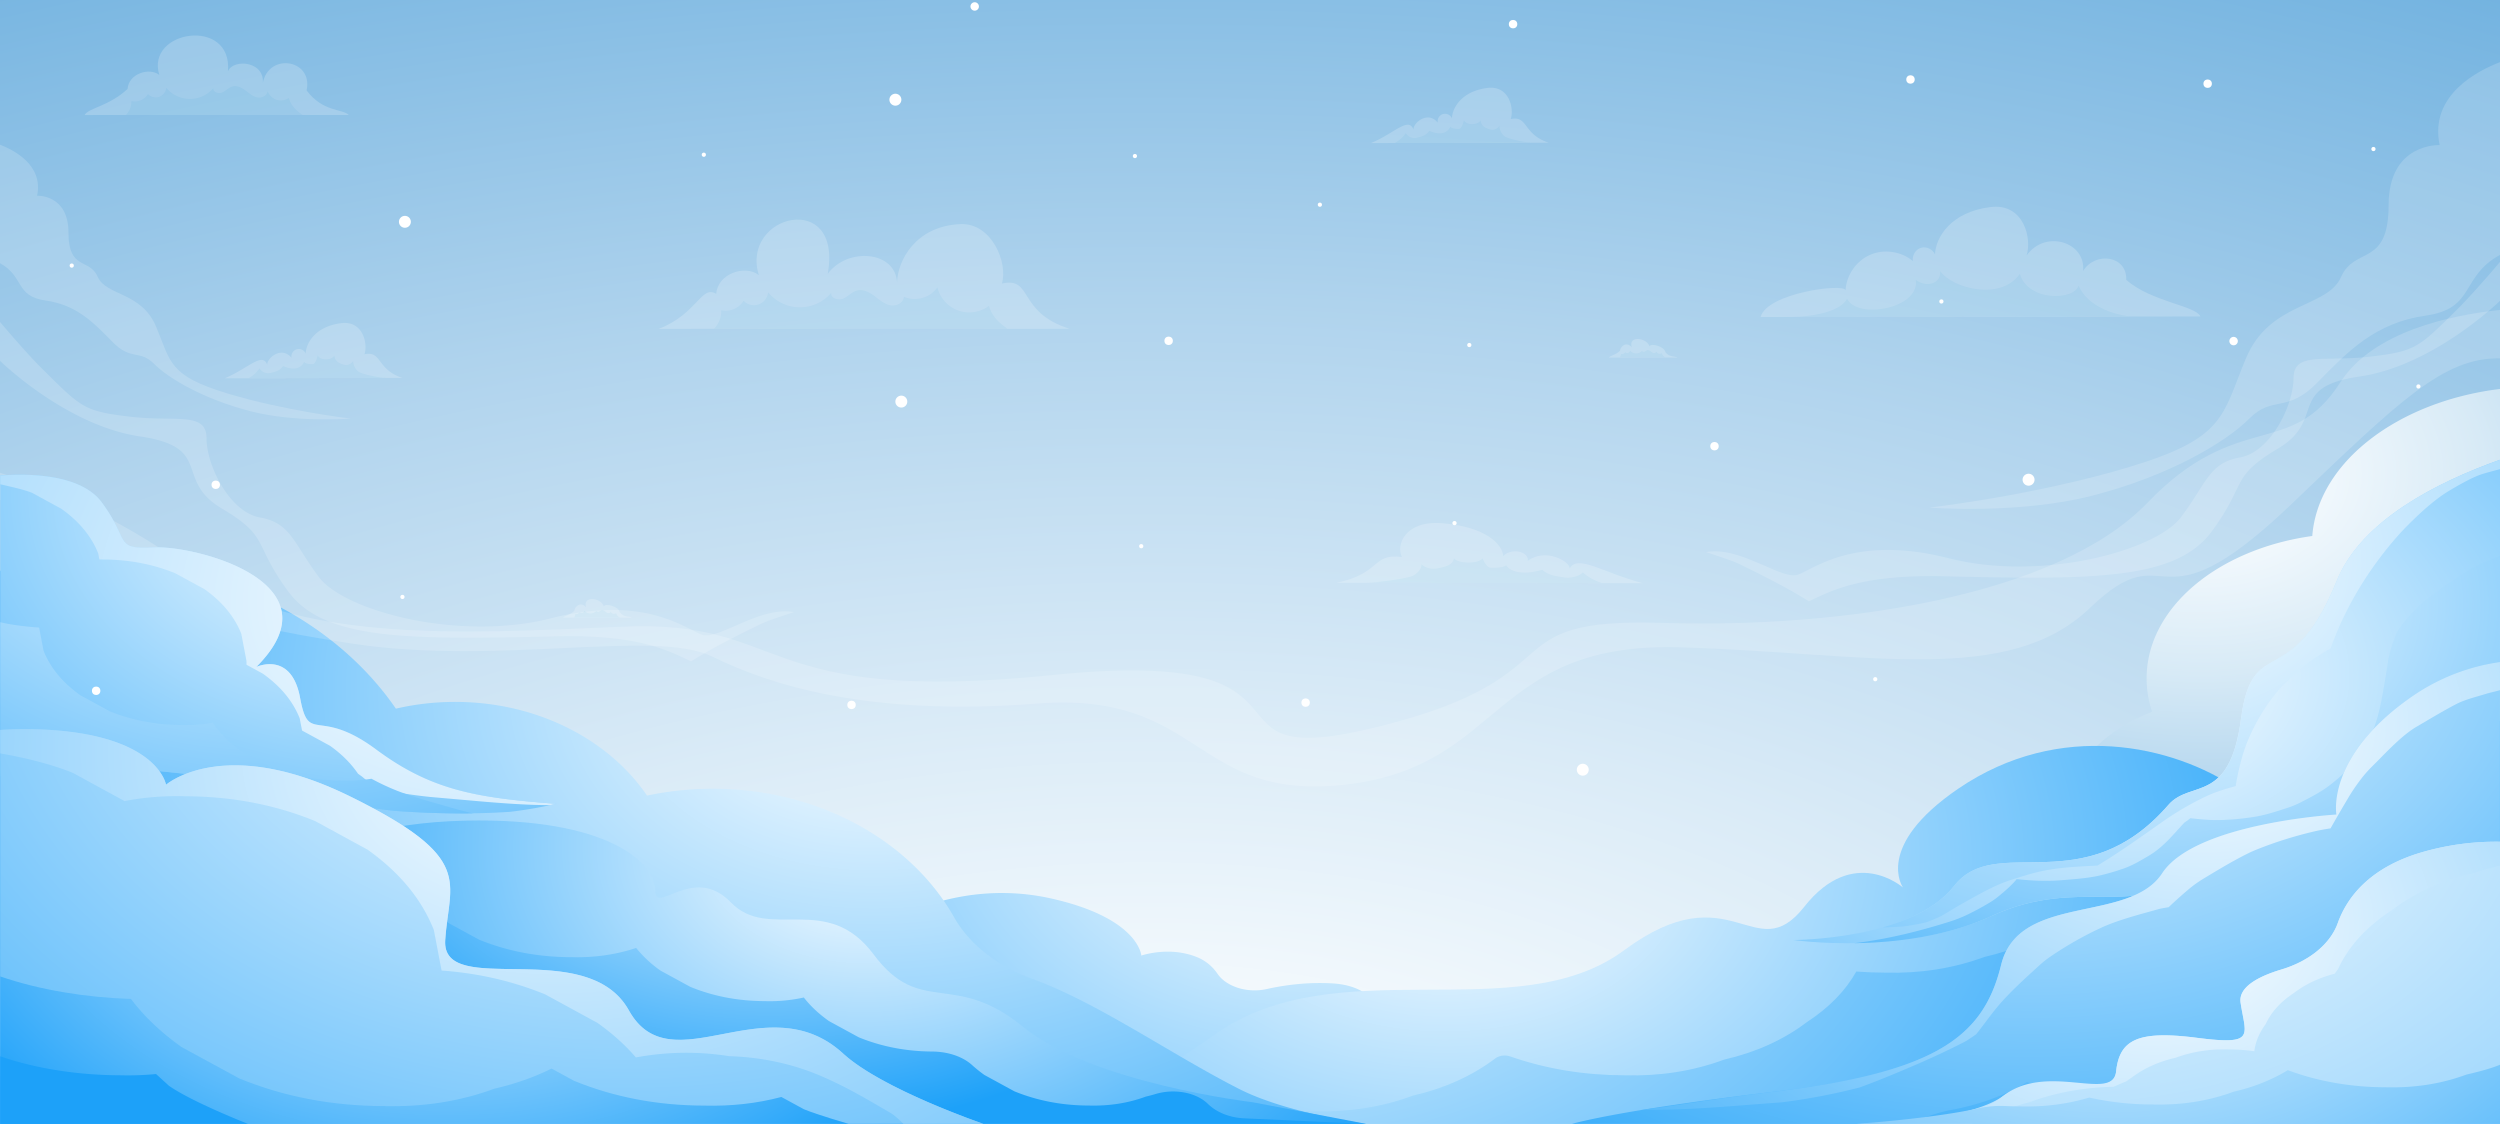 <svg id="Layer_1" data-name="Layer 1" xmlns="http://www.w3.org/2000/svg" xmlns:xlink="http://www.w3.org/1999/xlink" viewBox="0 0 4270.36 1920"><rect x="0" y="0" width="4270.36" height="1920" fill="#333333" stroke="none"/><defs><style>.cls-1{fill:url(#radial-gradient);}.cls-10,.cls-11,.cls-12,.cls-13,.cls-14,.cls-15,.cls-16,.cls-17,.cls-18,.cls-2,.cls-21,.cls-22,.cls-23,.cls-24,.cls-25,.cls-26,.cls-27,.cls-28,.cls-29,.cls-3,.cls-4,.cls-5,.cls-6,.cls-7,.cls-8,.cls-9{fill-rule:evenodd;}.cls-2{fill:url(#radial-gradient-2);}.cls-3{fill:url(#radial-gradient-3);}.cls-4{fill:url(#radial-gradient-4);}.cls-5{fill:url(#radial-gradient-5);}.cls-6{fill:url(#radial-gradient-6);}.cls-7{fill:url(#radial-gradient-7);}.cls-8{fill:url(#radial-gradient-8);}.cls-9{fill:url(#radial-gradient-9);}.cls-10{fill:url(#radial-gradient-10);}.cls-11{fill:url(#radial-gradient-11);}.cls-12{fill:url(#radial-gradient-12);}.cls-13{fill:url(#radial-gradient-13);}.cls-14{fill:url(#radial-gradient-14);}.cls-15{fill:url(#radial-gradient-15);}.cls-16{fill:url(#radial-gradient-16);}.cls-17{fill:url(#radial-gradient-17);}.cls-18{fill:url(#radial-gradient-18);}.cls-19{fill:url(#radial-gradient-19);}.cls-20{fill:url(#radial-gradient-20);}.cls-21,.cls-31{fill:#fff;}.cls-21{opacity:0.17;}.cls-22{fill:url(#radial-gradient-21);}.cls-23{fill:url(#radial-gradient-22);}.cls-24{fill:url(#radial-gradient-23);}.cls-25{fill:url(#radial-gradient-24);}.cls-26{fill:url(#radial-gradient-25);}.cls-27{fill:url(#radial-gradient-26);}.cls-28{fill:url(#radial-gradient-27);}.cls-29{fill:url(#radial-gradient-28);}.cls-30{opacity:0.2;}.cls-32{fill:#cbeaf3;}</style><radialGradient id="radial-gradient" cx="1050.18" cy="1710.29" r="2258.59" gradientTransform="translate(-592.26 3.33) scale(2.43 1.2)" gradientUnits="userSpaceOnUse"><stop offset="0" stop-color="#fff"/><stop offset="0.12" stop-color="#f5fafd"/><stop offset="0.31" stop-color="#daebf7"/><stop offset="0.57" stop-color="#afd3ed"/><stop offset="0.87" stop-color="#73b3e0"/><stop offset="1" stop-color="#56a3d9"/></radialGradient><radialGradient id="radial-gradient-2" cx="1286.56" cy="1149.19" r="940.18" gradientTransform="translate(45.02 -1.76) scale(1.71 1.2)" gradientUnits="userSpaceOnUse"><stop offset="0" stop-color="#fff"/><stop offset="1" stop-color="#1da1f9"/></radialGradient><radialGradient id="radial-gradient-3" cx="2174.76" cy="676.13" r="837.49" gradientTransform="translate(61.93 -1.66) scale(1.7 1.2)" gradientUnits="userSpaceOnUse"><stop offset="0" stop-color="#fff"/><stop offset="0.02" stop-color="#feffff"/><stop offset="0.13" stop-color="#f3f9fd"/><stop offset="0.34" stop-color="#d7eaf6"/><stop offset="0.6" stop-color="#a9d0ec"/><stop offset="0.91" stop-color="#6aaedd"/><stop offset="1" stop-color="#56a3d9"/></radialGradient><radialGradient id="radial-gradient-4" cx="1417.15" cy="1224.85" r="978.96" xlink:href="#radial-gradient-2"/><radialGradient id="radial-gradient-5" cx="1201.12" cy="1116.84" r="1122.2" xlink:href="#radial-gradient-2"/><radialGradient id="radial-gradient-6" cx="2093.37" cy="962.84" r="923.61" gradientTransform="translate(61.93 -1.66) scale(1.7 1.2)" xlink:href="#radial-gradient-2"/><radialGradient id="radial-gradient-7" cx="2116.69" cy="804.7" r="1115.79" gradientTransform="translate(61.93 -1.66) scale(1.7 1.2)" xlink:href="#radial-gradient-2"/><radialGradient id="radial-gradient-8" cx="2109.79" cy="862.91" r="802.72" gradientTransform="translate(61.93 -1.66) scale(1.7 1.2)" xlink:href="#radial-gradient-2"/><radialGradient id="radial-gradient-9" cx="2002.4" cy="871.67" r="988.88" gradientTransform="translate(61.93 -68.06) scale(1.7 1.26)" xlink:href="#radial-gradient-2"/><radialGradient id="radial-gradient-10" cx="2058.33" cy="912.31" r="843.56" gradientTransform="translate(61.93 -68.06) scale(1.7 1.26)" xlink:href="#radial-gradient-2"/><radialGradient id="radial-gradient-11" cx="2177.93" cy="1037" r="1044.21" gradientTransform="translate(61.93 -68.06) scale(1.7 1.26)" xlink:href="#radial-gradient-2"/><radialGradient id="radial-gradient-12" cx="2111.68" cy="1047.25" r="577.65" gradientTransform="translate(61.93 -68.06) scale(1.7 1.26)" xlink:href="#radial-gradient-2"/><radialGradient id="radial-gradient-13" cx="2122.69" cy="1047.25" r="570.89" gradientTransform="translate(61.93 -68.06) scale(1.7 1.26)" xlink:href="#radial-gradient-2"/><radialGradient id="radial-gradient-14" cx="2122.68" cy="1580.34" r="134.91" gradientTransform="translate(61.93 -68.06) scale(1.7 1.26)" xlink:href="#radial-gradient-2"/><radialGradient id="radial-gradient-15" cx="2031.23" cy="1094.03" r="1576.92" gradientTransform="translate(61.93 -1.66) scale(1.7 1.2)" xlink:href="#radial-gradient-2"/><radialGradient id="radial-gradient-16" cx="2127.77" cy="1317.58" r="1121.27" gradientTransform="translate(61.93 -1.66) scale(1.7 1.2)" xlink:href="#radial-gradient-2"/><radialGradient id="radial-gradient-17" cx="2081.47" cy="1235.09" r="811.53" gradientTransform="translate(61.93 -1.66) scale(1.7 1.2)" xlink:href="#radial-gradient-2"/><radialGradient id="radial-gradient-18" cx="846.64" cy="984.62" r="1022.78" xlink:href="#radial-gradient-2"/><radialGradient id="radial-gradient-19" cx="837.15" cy="1209.32" r="652.87" xlink:href="#radial-gradient-2"/><radialGradient id="radial-gradient-20" cx="743.15" cy="1086.13" r="526.23" xlink:href="#radial-gradient-2"/><radialGradient id="radial-gradient-21" cx="351.74" cy="708.3" r="796.01" gradientTransform="translate(61.93 -1.66) scale(1.7 1.2)" gradientUnits="userSpaceOnUse"><stop offset="0" stop-color="#fff"/><stop offset="0.17" stop-color="#d8effe"/><stop offset="1" stop-color="#1da1f9"/></radialGradient><radialGradient id="radial-gradient-22" cx="454.82" cy="857.74" r="1572.31" gradientTransform="translate(61.93 -1.66) scale(1.7 1.2)" xlink:href="#radial-gradient-2"/><radialGradient id="radial-gradient-23" cx="240.48" cy="673.17" r="819.85" gradientTransform="translate(61.93 -1.66) scale(1.7 1.2)" xlink:href="#radial-gradient-2"/><radialGradient id="radial-gradient-24" cx="615.29" cy="1072.55" r="1373.18" gradientTransform="translate(61.93 -1.66) scale(1.7 1.2)" xlink:href="#radial-gradient-2"/><radialGradient id="radial-gradient-25" cx="594.24" cy="897.78" r="1264.04" gradientTransform="translate(61.93 -1.66) scale(1.7 1.2)" xlink:href="#radial-gradient-2"/><radialGradient id="radial-gradient-26" cx="522.18" cy="1072.55" r="1262.91" gradientTransform="translate(61.93 -1.66) scale(1.7 1.2)" xlink:href="#radial-gradient-2"/><radialGradient id="radial-gradient-27" cx="412.67" cy="1172.5" r="597.78" gradientTransform="translate(61.93 -1.66) scale(1.7 1.2)" xlink:href="#radial-gradient-2"/><radialGradient id="radial-gradient-28" cx="493.14" cy="1003.09" r="588.02" gradientTransform="translate(61.93 -1.66) scale(1.7 1.2)" xlink:href="#radial-gradient-2"/></defs><rect class="cls-1" width="4270.36" height="1920"/><path class="cls-2" d="M1528.05,1570.81s115.32-69.84,266.43-36.32,155.08,97.77,155.08,97.77,47.72-16.76,95.44,2.8a76.89,76.89,0,0,1,34.61,28.24c15.18,22.16,50.82,33.56,84.18,26.13,30.56-6.81,69.39-12.06,111.84-9.68,99.41,5.59,103.39,95,35.79,120.13,0,0,111.34-5.59,127.25,41.9,0,0,230.64-47.49,345.95,14S3007.31,1920,3007.31,1920H1134.38s55.28-150.2,240.38-171.48C1374.76,1748.52,1317.3,1607.12,1528.05,1570.81Z" transform="translate(0 0)"/><path class="cls-3" d="M4270.36,1919.69V664.4c-173.29,21.09-311,124.52-320.65,251.15-161.34,22.44-283,122.81-283,243.26a179.47,179.47,0,0,0,9.37,57.07c-89.78,35-150.59,102.45-150.59,179.94a149.36,149.36,0,0,0,9.29,51.68c-141.13,55.41-236.63,161.73-236.63,283.8,0,70.24,85.38,188.39,85.38,188.39Z" transform="translate(0 0)"/><path class="cls-4" d="M4270.36,1231.18c-298-62.36-347.21,185.27-449.33,115.89-109.14-74.16-302.61-117.91-475.6-.18-145.13,98.77-94.9,169.08-94.9,169.08s-84.33-74.15-168.67,33-124-61.8-307.57,74.15-491.12-4.12-699.48,144.19c-117.71,83.79-153.54,90-239.19,79.53v72.89H4270.36Z" transform="translate(0 0)"/><path class="cls-5" d="M4270.36,1599.92s-77-2.12-105.39-6.14q-59.05,44-139.23,62.39-78.78,29.22-169.8,26.79-119.33-.26-222.43-42.47l-89.2-48.63q-10.84-7.71-20.8-15.78-57.35,41-134,58.56-78.78,29.22-169.8,26.79-24.78-.06-48.87-1.93-27.45,49.07-84,86.14Q3026.94,1791.14,2945,1810q-78.78,29.22-169.8,26.79-103.92-.23-195.53-32.27c-8.09-2.83-17.79-1.72-24.39,2.61l-.11.07q-59.88,45.49-141.83,64.32-78.78,29.21-169.8,26.78-119.33-.26-222.43-42.46L1974,1830.12c-48.87,23.24-83.35,23.41-138.41,16.68v72.89H4270.36V1599.92Z" transform="translate(0 0)"/><path class="cls-6" d="M4270.36,785.32C4162.52,823.79,4033.2,889,3991.47,992.08c-78.44,193.77-143.81,87.66-163.42,235.29S3742,1331.1,3703.86,1375c-145.6,167.73-294.16,46.13-366.07,138.4s-274.54,92.27-274.54,92.27,189.57,27.68,339.91-41.52,254.94,9.23,326.84-78.43,241.86-36.91,294.16-101.49c51-63,81.47-191.64,246.2-206.65Z" transform="translate(0 0)"/><path class="cls-7" d="M3991.47,992.08c-78.44,193.77-143.81,87.66-163.42,235.29S3742,1331.1,3703.86,1375c-145.6,167.73-294.16,46.13-366.07,138.4-27.77,35.65-75.06,57.51-122.64,70.94,11.8-.39,23.6-.94,35.33-1.76a381.72,381.72,0,0,0,39.8-7.13,283.33,283.33,0,0,0,26.69-11.29c12.3-7.26,24.31-14.76,36.92-21.76,20.52-11.4,41.14-23.51,63.75-32.93q9.77-4.08,20.14-7.33c16-5,32.37-10.34,49.27-14,31.12-6.65,63.45-8,95.71-9.59q7.84-4.78,15.6-9.65c33.58-21.11,64.75-43.69,96.68-66a502.24,502.24,0,0,1,74.82-43.34c15.26-7.12,32.06-12.05,49-16.87a431.11,431.11,0,0,1,10.76-48.59c9.8-34.8,27.46-68.8,50.44-100.32,13.29-18.24,30.48-34,48.46-50.12A209.81,209.81,0,0,1,3966,1116.8a128.19,128.19,0,0,1,14.91-9c22.16-62.33,56.67-122.75,102.6-178.19,9.28-11.2,19.07-22.21,29.7-32.8,16.24-16.18,33.32-32.34,52.73-46.73a220.72,220.72,0,0,1,19.17-12.76c14.11-8.31,28.7-16.73,44.38-23.61,11.42-5,28.33-8.82,40.88-12.35v-16C4162.52,823.79,4033.2,889,3991.47,992.08Z" transform="translate(0 0)"/><path class="cls-8" d="M4228.62,967.3c-35.12,20.09-67.63,42.55-96.28,67.24-13.46,13.1-25.72,26.85-35.83,41.37-7.87,15.78-12.9,32.09-16.59,48.64-2.41,14.46-4.45,29-7,43.4-4.45,25.2-8.43,50.94-18,75.52a157.51,157.51,0,0,1-10.61,22c-7.92,13.63-15.45,27.71-26.43,40.33-11.17,12.85-24.58,24.93-39,36-14,10.79-31.12,19.56-47.68,28.14a165.69,165.69,0,0,1-25.35,10.52c-17.51,5.65-36.65,12-55.92,15a446,446,0,0,1-59.29,5.34c-16.4.3-33-1.41-49.26-3.17a88.76,88.76,0,0,1-8.75,6.51l-1.24.91c-18.94,19.83-35,41.36-61.45,57-11.93,7-27,16.19-42,21.36a387.32,387.32,0,0,1-43.66,12.61c-20.58,4.47-42.78,5.84-63.94,7.58-24.8,2-50.52.81-75.47-1.91-8.9,10.8-20.45,20.68-31.84,30a118.87,118.87,0,0,1-12.79,9.06c-12.4,7.65-25.65,14.8-39.21,21.41a236.49,236.49,0,0,1-32.74,12.77c-51.16,16.06-105.7,29.62-161.16,36.2,67.44-1,157.11-10.59,236-46.9,150.35-69.2,254.94,9.23,326.84-78.43s241.86-36.91,294.16-101.49c51-63,81.47-191.64,246.2-206.65V949.36C4257.57,955,4240.77,961,4228.62,967.3Z" transform="translate(0 0)"/><path class="cls-9" d="M4270.3,1919.69V1130.9a348.47,348.47,0,0,0-147.51,57c-150.7,103.13-131.86,203.48-131.86,203.48s-241.12,13.94-297.63,100.35-244.89,33.45-275,156.1-109.26,184-391.83,217.43c-262.59,31.09-341.29,54.47-341.29,54.47Z" transform="translate(0 0)"/><path class="cls-10" d="M4270.3,1919.69v-261.9c-.2,0,.2.1,0,.15-52.52,20.42-114.06,29.78-174.73,28.09a598,598,0,0,1-105.08-9.34q-27.45,52-84.45,91.17-59.88,47.69-141.83,67.42-78.78,30.62-169.8,28.08a586,586,0,0,1-132.09-14.92q-58.55,35.08-134.24,48.41-9.1,2.18-18.09,4.55-5.58,1.81-11.17,3.59c-15.41,4.88-46.23,14.7-46.23,14.7Z" transform="translate(0 0)"/><path class="cls-11" d="M4122.79,1187.86c-150.7,103.13-131.86,203.48-131.86,203.48s-241.12,13.94-297.63,100.35-244.89,33.45-275,156.1-109.26,184-391.83,217.43c-110.57,13.09-177.14,26.16-223.35,30.37,81,1.27,160.29-6.93,240.93-12.69a1073.65,1073.65,0,0,0,132.17-25.26c30.81-11.17,60.81-23.69,90.42-36.37,31.27-13.4,62-27.56,91.53-42.93,6-3.82,11.85-7.73,17.53-11.79,13.78-17.21,26-35.14,40.7-52,19.26-22.11,43.7-44.18,65.1-63.73a184.68,184.68,0,0,1,20.44-16.49,604.9,604.9,0,0,1,85.57-48.87c31.05-14.46,67.82-23.5,101.22-33q7.82-1.56,15.64-2.82,16.35-15.57,33.89-30.4a195.51,195.51,0,0,1,25-18c24.9-15,49.93-30.21,76.62-43.51q6.84-3.4,14.11-6.3a683.57,683.57,0,0,1,106-32.8q10.47-2.09,20.92-3.64c9.34-16.66,19-33.21,28.8-49.7a320.15,320.15,0,0,1,27.38-39.79,210.94,210.94,0,0,1,15.6-17.07c17.63-17.29,41.52-43.85,66.18-61.31,3.12-2.21,6.39-4.26,9.77-6.23,21.75-12.72,44.11-26.27,66.78-38.09,1.49-.78,3-1.52,4.56-2.24,14.6-6.7,33.73-11.34,48.05-15.81,5.35-1.67,15.83-3.78,22.3-5.92V1130.9A348.47,348.47,0,0,0,4122.79,1187.86Z" transform="translate(0 0)"/><path class="cls-12" d="M4270.3,1919.69v-28.76c-5.48,1.56-15.36,3-21,4.4-30.48,11.85-95.56,24.36-95.56,24.36Z" transform="translate(0 0)"/><path class="cls-13" d="M4013,1919.69s-86.34-14.67-126.82-29.31c-22.91,10.14-73.33,29.31-73.33,29.31H4013Z" transform="translate(0 0)"/><polygon class="cls-14" points="3449.89 1919.69 3447.44 1919.69 3444.95 1919.69 3449.89 1919.69"/><path class="cls-15" d="M4270.36,1437.79a454.74,454.74,0,0,0-133.91,18.14c-91.09,26.78-128.22,79-143.17,120.74-12.76,35.67-48.47,65-96.41,79.41-38.17,11.48-73.64,29.54-69.62,56.62,8.41,56.76,26.92,73.09-74.89,60s-132,4-137.74,57.52-111-12.2-195.45,43.72c-68.07,45.09-247.16,45.72-247.16,45.72H4270.36Z" transform="translate(0 0)"/><path class="cls-16" d="M3870.22,1749.15q14.18-30.74,48.43-53.2,29.64-22.52,69.46-32.73,2.67-3.95,5.57-7.84,26.66-57.84,91.12-100.1,59.88-45.49,141.83-64.31c12.89-4.78,30.36-8.92,43.73-12.42v-40.76a454.74,454.74,0,0,0-133.91,18.14c-91.09,26.78-128.22,79-143.17,120.74-12.76,35.67-48.47,65-96.41,79.41-38.17,11.48-73.64,29.54-69.63,56.62,8.42,56.76,26.93,73.09-74.88,60s-132,4-137.74,57.52-119.89-18.15-195.45,43.72c-64.35,52.7-247.16,45.72-247.16,45.72h194.75s62.45-28.18,98.49-36.45q68-25.23,145.2-26.85,10.47-4.86,21.42-9.13,4.26-3.19,8.87-6.22,31.83-24.18,75.38-34.18,41.87-15.52,90.24-14.24a336.81,336.81,0,0,1,44.33,3Q3853.87,1771.12,3870.22,1749.15Z" transform="translate(0 0)"/><path class="cls-17" d="M4213.24,1835.46q-64.07,23.74-138.07,21.78Q3986,1857,3907.89,1828q-40.92,24.95-92.62,36.84-64.07,23.76-138.07,21.78a498.65,498.65,0,0,1-108.59-11.83q-55.52,16.77-118.17,15.1-12.36,0-24.5-.61a179.71,179.71,0,0,0-48,4.17c-75.69,17-206,26.23-206,26.23H4270.36V1818.77C4253.82,1825.6,4231.89,1831.18,4213.24,1835.46Z" transform="translate(0 0)"/><path class="cls-18" d="M.47,975.12c44.94-9.81,100.27-15.33,148.75-16,224.5-3.11,422.08,98.55,527,251.38A445.08,445.08,0,0,1,771.06,1199c142.53-2,267.9,62.77,334.15,160A538.83,538.83,0,0,1,1210,1347.34c184.59-2.56,345.36,87.59,419.7,219.42,25.54,45.31,72.69,83.09,134.27,105.51,111.18,40.48,235.59,128.23,352.5,187.74,82,41.77,215.67,59.68,215.67,59.68H.47Z" transform="translate(0 0)"/><path class="cls-19" d="M475.32,1536c22.72-49.75,74.38-90.48,143.08-110,45.13-12.83,103.24-22.61,177.09-24.23,243.65-5.38,323.59,72.54,323.59,118.21s64.72-45.67,129.44,21.5,163.69-18.81,243.64,88.66,137,26.87,255.06,123.59,392.11,129,392.11,129l194.16,37H.47S-4,1724.17,254.91,1657C411.31,1616.42,460.72,1568,475.32,1536Z" transform="translate(0 0)"/><path class="cls-20" d="M2063.3,1885.62c-.91-.9-1.9-1.81-3-2.72-20.85-17.8-56.34-23.27-86.48-14.14q-8,2.41-16.39,4.34-45.14,16.74-97.28,15.35-68.37-.15-127.45-24.33-25.55-13.93-51.1-27.86a226.51,226.51,0,0,1-21.05-16.88c-15.76-14.31-40-22.54-65.79-23.19h-.44q-68.37-.15-127.45-24.33-25.55-13.93-51.1-27.86-25.71-18.27-42.72-40.13a268.66,268.66,0,0,1-66.35,6.2q-68.37-.15-127.44-24.33l-51.11-27.86a203,203,0,0,1-41.56-38.67q-51.88,17.35-111.09,15.79-84.4-.18-157.34-30l-63.09-34.4q-57.95-41.17-80.17-97.08l-11.1-58.31c-16.42,3.23-31.55,6.89-45.43,10.83-68.7,19.54-120.36,60.27-143.08,110-14.6,32-64,80.41-220.41,121C-4,1724.17.47,1919.69.47,1919.69h2333l-208.24-9.41C2100.32,1909.15,2077.84,1899.89,2063.3,1885.62Z" transform="translate(0 0)"/><path class="cls-21" d="M3997.24,653.59c-84,131.46-175.07,44.89-329.14,205.2S3142.87,1073.6,2841.74,1064s-140.06,89.77-483.21,176.34-51-139.28-561.25-87.27-447.19-95.48-734.31-82.66-567.25,28.86-749.33-105.8C201.41,881.59,75.72,832.71,0,807.41v46.32c37.8,9.88,94.17,31,152.57,75.59,126.05,96.19,196.08,131.46,448.19,169.93S1119,1073.6,1217,1121.69s266.12,102.6,553.24,80.16,266.12,169.92,532.23,137.86,245.11-243.67,567.25-234S3430,1173,3570.06,1038.33s105,51.3,343.15-176.34c185.33-177.18,260.35-251.41,357.15-249.91V529.36C4187.38,538.12,4053.33,565.86,3997.24,653.59Z" transform="translate(0 0)"/><path class="cls-22" d="M42.58,1321.8c36.12-3.91,73-8,109.62-9.58,53.15-2.3,105.17,3.47,157.75,8.9,32.25,3.34,63,9.51,93.9,16.58q48.15,11,97,20.49c56.93,11,114.59,20.19,172.86,26.81,65.48,4.91,131.53,6.06,197.09,1.74a728.16,728.16,0,0,0,77.92-13.42l1.11-.38c-138.94-10.12-214.57-24-307.5-92.87-99.77-73.93-114.74-7-129.7-88s-74.83-52.81-74.83-52.81C582.44,994.9,333,931.53,263.18,935.05s-39.91-10.57-89.8-77.46C136.66,808.34,43,808.71.47,812.33v513c1.57.1-1.61.2,0,.29C10.09,1324.14,32.85,1322.85,42.58,1321.8Z" transform="translate(0 0)"/><path class="cls-23" d="M104.8,869.07q45.55,32.37,63,76.32,1,5.11,1.94,10.22c2,0,4.1,0,6.16.1q66.36.13,123.7,23.61l49.6,27q45.56,32.37,63,76.33,4.38,23,8.75,46c.13,2.3.15,4.57.12,6.84l27.87,15.2q45.56,32.37,63,76.33,2,10.42,4,20.86l47.73,26q30.06,21.36,47.86,47.76,3.57,2.44,7,5A275.66,275.66,0,0,0,641.21,1344q5.17,2.2,10.5,4.28c27,6,54.78,10,82.76,13,49,4.37,98,8.48,147,13.17l-65.15-6.18c40.8,3.87,82.05,6.84,123.27,7.11,3.06-.67,6.1-1.36,9.14-2.07l1.12-.38c-138.94-10.12-214.58-24-307.51-92.87-99.77-73.93-114.74-7-129.7-88s-74.83-52.81-74.83-52.81C582.44,994.9,333,931.53,263.18,935.05s-39.91-10.57-89.8-77.46C136.66,808.34,43,808.71.47,812.33V827.2C16.4,831,40.18,835.87,55.19,842Z" transform="translate(0 0)"/><path class="cls-24" d="M42.58,1321.8c36.12-3.91,73-8,109.62-9.58,53.15-2.3,105.17,3.47,157.75,8.9,32.25,3.34,63,9.51,93.9,16.58q48.15,11,97,20.49c56.93,11,114.59,20.19,172.86,26.81,44.46,3.33,89.19,4.92,133.84,4.26q-16.92-4-33.47-8.7c-31.62-9.14-65.33-18-95.71-29.82a397.41,397.41,0,0,1-43.85-20.55,267.09,267.09,0,0,1-49.51,3.15q-66.36-.15-123.7-23.61l-49.61-27q-30.26-21.51-48.11-48.13a265.49,265.49,0,0,1-52.95,3.73q-66.36-.13-123.7-23.61l-49.6-27.05q-45.56-32.37-63-76.33-3.75-19.66-7.49-39.35c-20-1.39-47.63-4.44-66.32-9.17v262.54c1.57.1-1.61.2,0,.29C10.09,1324.14,32.85,1322.85,42.58,1321.8Z" transform="translate(0 0)"/><path class="cls-25" d="M.47,1893.47v26.22H56.86S16.5,1902.21.47,1893.47Z" transform="translate(0 0)"/><path class="cls-26" d="M1679.73,1919.69s-172.87-58.9-239.4-119.94c-130.74-120-294.16,55.36-366.07-73.82S754,1707.48,760.5,1606s52.67-139.73-163-245.84-313.93-19.67-313.93-19.67-13.28-85.11-209.39-94.34c-24.42-1.15-54.41-.79-73.66.71v672.85Z" transform="translate(0 0)"/><path class="cls-27" d="M931.39,1698.63l89.19,48.63q38.34,27.24,65.61,59a467,467,0,0,1,159.2-2.19q88,2.82,163.85,36.91c40.1,17.63,76.67,39.49,112.88,60.66,7.4,4.33,21.12,18,21.12,18h136.49s-172.87-58.9-239.4-119.94c-130.74-120-294.16,55.36-366.07-73.82S754,1707.48,760.5,1606s52.67-139.73-163-245.84-313.93-19.67-313.93-19.67-13.28-85.11-209.39-94.34c-24.42-1.15-54.41-.79-73.66.71v40.06c40.08,7,86.91,18.12,123.87,33.25l88.34,48.17a474,474,0,0,1,103.37-8.19q119.32.25,222.43,42.46l89.2,48.64q81.93,58.2,113.33,137.25,6.6,34.66,13.21,69.33Q848.09,1664.55,931.39,1698.63Z" transform="translate(0 0)"/><path class="cls-28" d="M1373.21,1894.77l-38.55-21q-62.39,16.61-131.92,14.77-119.33-.27-222.43-42.47l-38.18-20.81q-44.65,22.18-97.61,34.35Q757,1892,655.86,1889.35q-132.58-.28-247.15-47.18l-99.11-54q-52.23-37.11-86-81.85C148,1704,68,1691.16.47,1667.9v251.79h1449S1397.94,1904.89,1373.21,1894.77Z" transform="translate(0 0)"/><path class="cls-29" d="M288.49,1854.61l-21.94-20a495.61,495.61,0,0,1-61.66,2.13c-69.5-.15-143.17-11-204.42-32.47v115.46H423.56S328.34,1882.55,288.49,1854.61Z" transform="translate(0 0)"/><path class="cls-21" d="M4196.54,529.2c-65.37,64.59-69.73,70.74-148.17,80s-130.74-9.23-130.74,36.91-39.22,126.1-91.51,135.32-56.66,43.06-100.23,101.5-239.69,110.72-396.57,70.74S3102.71,969,3072.21,981.32c-28,11.28-99-49.23-158.13-38.24q20.79,6.64,41.1,13.88a182.92,182.92,0,0,1,19.75,8.38c39.46,19.43,79.05,39.19,114.94,61.84,39.44-18.93,91.86-46.11,230.73-42.79,257.12,6.16,396.57,6.16,457.58-76.89s30.51-92.27,113.31-141.48,13.07-104.57,139.45-123,239.42-129.18,239.42-129.18v-66.5S4226.78,499.32,4196.54,529.2Z" transform="translate(0 0)"/><path class="cls-21" d="M4270.36,106.12c-36.63,14.2-121.18,55.66-103.11,141.71,0,0-87.16-4.1-87.16,102.52s-58.1,69.71-81.34,123-122,41-162.68,139.42-34.87,135.32-197.55,184.53S3295.72,867,3295.72,867s151.06,12.3,278.89-20.51,226.59-90.21,267.27-131.22,63.91-8.2,116.2-61.51S4056.85,551.28,4144,539c84.82-12,58.42-66.67,126.35-103.61Z" transform="translate(0 0)"/><path class="cls-21" d="M73.83,631.74c65.36,64.59,69.72,70.74,148.16,80s130.74-9.23,130.74,36.91S392,874.72,444.24,883.94,500.9,927,544.48,985.44,784.16,1096.16,941,1056.18s226.61,15.38,257.12,27.68c28,11.29,99-49.23,158.12-38.24q-20.79,6.64-41.1,13.88a183.78,183.78,0,0,0-19.75,8.38c-39.46,19.43-79,39.19-114.93,61.84-39.45-18.92-91.87-46.11-230.74-42.79-257.12,6.16-396.57,6.16-457.58-76.89s-30.5-92.26-113.3-141.47S365.8,764,239.42,745.54,0,616.36,0,616.36V549.87S43.58,601.86,73.83,631.74Z" transform="translate(0 0)"/><path class="cls-21" d="M0,247.16c22.52,8.73,74.5,34.22,63.39,87.12,0,0,53.58-2.52,53.58,63s35.72,42.85,50,75.63,75,25.2,100,85.71,21.43,83.19,121.45,113.44S599.18,715,599.18,715s-92.87,7.56-171.45-12.61-139.31-55.46-164.31-80.67-39.29-5-71.44-37.81-60.72-63-114.3-70.59c-52.15-7.36-35.92-41-77.68-63.7Z" transform="translate(0 0)"/><g class="cls-30"><path class="cls-31" d="M3007.31,541.52c11.28-41.34,142.23-57.95,145.18-45.84,1.4-25.85,18.4-50.25,42.17-60.5s53.18-5.88,72.94,10.84c-1.88-9.53,4.44-20,13.75-22.73s20.3,2.54,23.92,11.55c1-29.53,27.07-72.69,94.6-81.13,57.6-7.2,71.23,54.41,61.77,82.79,32.16-45.41,102.16-22.7,96.49,26.49,20.81-34.06,75.67-26.49,73.78,15.13,43.52,37.84,118.06,43.63,126.76,62.44Z" transform="translate(0 0)"/><path class="cls-32" d="M3059.27,541.44s78.63.28,95.87-31.15c17,35.94,124.87,17,117.3-32.17,17,13.25,43.52,7.57,41.62-15.13,21,29.92,103.81,51.52,136.21,4.72,12.85,47.08,92.72,46.36,100.29,19.87,0,0,13.24,43.52,88.92,53.15Z" transform="translate(0 0)"/></g><g class="cls-30"><path class="cls-31" d="M2645.39,243.76l-26.3.06-236.72.48-40.58.09c39.6-16.23,64.54-45.95,72.68-22.84-1.3-10.81,23.94-33.33,41.49-12.08a12.67,12.67,0,0,1,24.18-7.19c.65-19,17.39-46.67,60.74-52.09,37-4.62,45.73,34.94,39.66,53.16C2610.59,197,2601,229.36,2645.39,243.76Z" transform="translate(0 0)"/><path class="cls-32" d="M2619.09,243.82l-236.72.48a52.65,52.65,0,0,0,18.87-16.83,17.55,17.55,0,0,0,20,7.51c3.93-1.3,14.2-2,20.2-11.62,18,8.4,31.37,4.14,36-7.2,1.44,3.68,11.34,4.37,15.26,3.92s7.32-11,7.88-14.87c4.46,9.75,25,8.46,28.46.15,1.2,10.8,8.86,13.36,15.6,15.6,7.2,2.4,13.32-.92,17.16-6.91-2.16,3.36,2.69,16.67,10.44,20.11,10.8,4.8,34.8,9.6,46.8,9.6Z" transform="translate(0 0)"/></g><g class="cls-30"><path class="cls-31" d="M2282.94,995.46l45.34.07,408,.52,69.94.09c-68.25-17.64-111.22-50-125.27-24.83,2.26-11.76-41.26-36.25-71.49-13.14,2.08-6.65-4.91-13.95-15.2-15.88s-22.47,1.77-26.48,8.06c-1.11-20.61-30-50.74-104.69-56.64-63.74-5-78.82,38-68.35,57.81C2342.92,944.57,2359.47,979.8,2282.94,995.46Z" transform="translate(0 0)"/><path class="cls-32" d="M2328.28,995.53l408,.52c-12.95-4.35-24.28-10.64-32.52-18.31-6.72,7.19-21.81,10.77-34.39,8.17-6.76-1.41-24.47-2.19-34.81-12.63-31,9.13-54.06,4.5-62-7.83-2.48,4-19.55,4.75-26.31,4.25s-12.61-11.92-13.57-16.16c-7.69,10.61-43.08,9.2-49.05.17-2.07,11.74-15.27,14.52-26.89,17-12.41,2.61-23-1-29.57-7.52,3.72,3.66-4.63,18.13-18,21.87-18.61,5.22-60,10.44-80.66,10.44A.56.56,0,0,0,2328.28,995.53Z" transform="translate(0 0)"/></g><g class="cls-30"><path class="cls-31" d="M1827,561.66l-105.84.1-501.5-.1h-22.27l-72.39.16c66.11-25.29,72.77-75.85,98.45-59.8,2.14-34.4,49.22-50.46,72.77-32.11-32.11-103.22,143.39-146.8,117.72-2.29,34.23-45.89,115.56-39,118.33,14.74,1.15-36.25,30.47-96.18,108.34-99.57,53.7-2.34,81.56,66.79,70.73,101.62C1764.93,472.2,1737.27,533.38,1827,561.66Z" transform="translate(0 0)"/><path class="cls-32" d="M1219.65,561.66c8.14-8.37,13.06-20,12.32-31.68,14.41,3.49,30.7-3.45,38.17-16.25a24.32,24.32,0,0,0,41.89-14.4,70.33,70.33,0,0,0,107.91.84c-1.62,9.17,12,13.69,20.45,9.9s15-11.71,24.08-13.9c10.23-2.47,20.6,3.1,29,9.38s16.65,13.72,27,15.86,23.23-4,23.55-14.52c19.58,9,45.22,1.79,57.18-16.15a56,56,0,0,0,88.07,31.74c5.28,18.4,17.37,29,31.88,39.28Z" transform="translate(0 0)"/></g><g class="cls-30"><path class="cls-31" d="M2865.2,610.82l-9.08,0h-94l-14,0c1.55-3.14,10.59-3.76,19-11.57.42-6.66,10.26-17.12,20.08-6.21-6.21-20,25-16.91,30.42-1.56,2.18-5.91,25.76.25,27,9.85C2851.75,611,2862.4,608,2865.2,610.82Z" transform="translate(0 0)"/><path class="cls-32" d="M2766.4,610.82a8.2,8.2,0,0,0,2.38-6.13,6.93,6.93,0,0,0,7.39-3.15,4.7,4.7,0,0,0,8.1-2.78,13.61,13.61,0,0,0,20.88.16c-.32,1.77,2.31,2.65,3.95,1.92s2.91-2.27,4.66-2.69c2-.48,4,.6,5.62,1.81s3.22,2.66,5.21,3.07,4.5-.78,4.56-2.81a6.19,6.19,0,0,0,9.41,3c1,3.56,3.36,5.61,6.17,7.59Z" transform="translate(0 0)"/></g><circle class="cls-31" cx="2928.59" cy="762.17" r="7.2"/><circle class="cls-31" cx="3263.39" cy="135.76" r="7.2"/><circle class="cls-31" cx="2230.19" cy="1200.16" r="7.2"/><circle class="cls-31" cx="3770.99" cy="142.96" r="7.2"/><path class="cls-31" d="M3822,585.34a7.2,7.2,0,1,1-4-9.38A7.21,7.21,0,0,1,3822,585.34Z" transform="translate(0 0)"/><circle class="cls-31" cx="2584.53" cy="41.26" r="7.2"/><circle class="cls-31" cx="1996.19" cy="582.16" r="7.2"/><circle class="cls-31" cx="2703.59" cy="1314.76" r="10.2"/><path class="cls-31" d="M3474.53,823.26a10.2,10.2,0,1,1-5.61-13.29A10.2,10.2,0,0,1,3474.53,823.26Z" transform="translate(0 0)"/><circle class="cls-31" cx="1539.59" cy="685.97" r="10.2"/><circle class="cls-31" cx="3316.19" cy="514.96" r="3.6"/><circle class="cls-31" cx="4130.99" cy="660.16" r="3.6"/><circle class="cls-31" cx="4054.19" cy="254.56" r="3.6"/><circle class="cls-31" cx="3203.19" cy="1160.16" r="3.6"/><circle class="cls-31" cx="2484.53" cy="893.55" r="3.6"/><circle class="cls-31" cx="1938.59" cy="266.56" r="3.6"/><circle class="cls-31" cx="2509.79" cy="589.36" r="3.6"/><circle class="cls-31" cx="2254.53" cy="349.66" r="3.6"/><circle class="cls-31" cx="1949.39" cy="932.97" r="3.6"/><g class="cls-30"><path class="cls-31" d="M595.78,196.39l-35,.08h-43.9l-301.78-.07H198.54l-54,.12c6-12.09,40.8-14.49,73.38-44.57,1.6-25.64,36.68-37.61,54.23-23.93-23.93-76.93,125.59-99.59,117.19-6,8.4-22.8,68.4-18,58.74,26.07,4.86-59.67,87.66-48.87,75.66,6.33C551.38,191.62,585,185.62,595.78,196.39Z" transform="translate(0 0)"/><path class="cls-32" d="M215.13,196.39c6.07-6.24,9.74-14.9,9.19-23.61a26.63,26.63,0,0,0,28.45-12.11A18.12,18.12,0,0,0,284,149.94a52.41,52.41,0,0,0,80.43.62c-1.21,6.84,8.9,10.2,15.24,7.38s11.19-8.73,18-10.36c7.62-1.84,15.35,2.31,21.64,7s12.41,10.23,20.1,11.82,17.31-3,17.55-10.82c6.89,16.85,25.23,19.9,36.25,11.62,3.94,13.72,12.95,21.61,23.77,29.27Z" transform="translate(0 0)"/></g><path class="cls-31" d="M1671.59,13.75a7.2,7.2,0,1,1-4-9.39A7.21,7.21,0,0,1,1671.59,13.75Z" transform="translate(0 0)"/><circle class="cls-31" cx="691.63" cy="378.89" r="10.2"/><path class="cls-31" d="M1538.9,174.16a10.2,10.2,0,1,1-5.6-13.3A10.2,10.2,0,0,1,1538.9,174.16Z" transform="translate(0 0)"/><circle class="cls-31" cx="1202.23" cy="264.29" r="3.6"/><g class="cls-30"><path class="cls-31" d="M687.43,645.55l-26.3.06-236.71.48-40.59.08c39.6-16.22,64.54-45.94,72.69-22.83C455.21,612.53,480.46,590,498,611.25a12.67,12.67,0,0,1,24.18-7.18c.65-19,17.39-46.67,60.74-52.1,37-4.62,45.74,34.95,39.66,53.16C652.63,598.75,643,631.15,687.43,645.55Z" transform="translate(0 0)"/><path class="cls-32" d="M661.13,645.61l-236.71.48a52.73,52.73,0,0,0,18.86-16.84,17.57,17.57,0,0,0,20,7.52c3.92-1.3,14.19-2,20.19-11.62,18,8.4,31.37,4.14,36-7.2,1.44,3.67,11.34,4.37,15.27,3.91s7.32-11,7.87-14.87c4.46,9.76,25,8.46,28.46.16,1.2,10.8,8.86,13.35,15.6,15.6,7.2,2.4,13.32-.92,17.16-6.91-2.16,3.36,2.69,16.66,10.44,20.11,10.8,4.8,34.8,9.6,46.8,9.6C661.07,645.56,661.09,645.59,661.13,645.61Z" transform="translate(0 0)"/></g><g class="cls-30"><path class="cls-31" d="M1079.06,1055.06l-9.08,0h-11.4l-78.33,0H976l-14,0c1.56-3.14,10.59-3.76,19-11.58.41-6.66,10.25-17.12,20.07-6.21-6.21-20,25-16.92,30.42-1.56,2.18-5.92,25.76.26,27,9.86C1065.61,1055.26,1076.25,1052.26,1079.06,1055.06Z" transform="translate(0 0)"/><path class="cls-32" d="M980.25,1055.06a8.21,8.21,0,0,0,2.39-6.13,6.91,6.91,0,0,0,7.38-3.15,4.7,4.7,0,0,0,8.1-2.79,13.6,13.6,0,0,0,20.88.17c-.31,1.77,2.31,2.65,4,1.91s2.9-2.27,4.65-2.69c2-.48,4,.6,5.62,1.82s3.22,2.65,5.22,3.07,4.49-.78,4.55-2.81a6.19,6.19,0,0,0,9.41,3c1,3.56,3.36,5.61,6.17,7.6Z" transform="translate(0 0)"/></g><circle class="cls-31" cx="1454.53" cy="1204.06" r="7.2"/><circle class="cls-31" cx="368.53" cy="828.06" r="7.2"/><circle class="cls-31" cx="164.23" cy="1179.95" r="7.2"/><circle class="cls-31" cx="122.53" cy="453.66" r="3.6"/><circle class="cls-31" cx="687.43" cy="1019.66" r="3.6"/></svg>